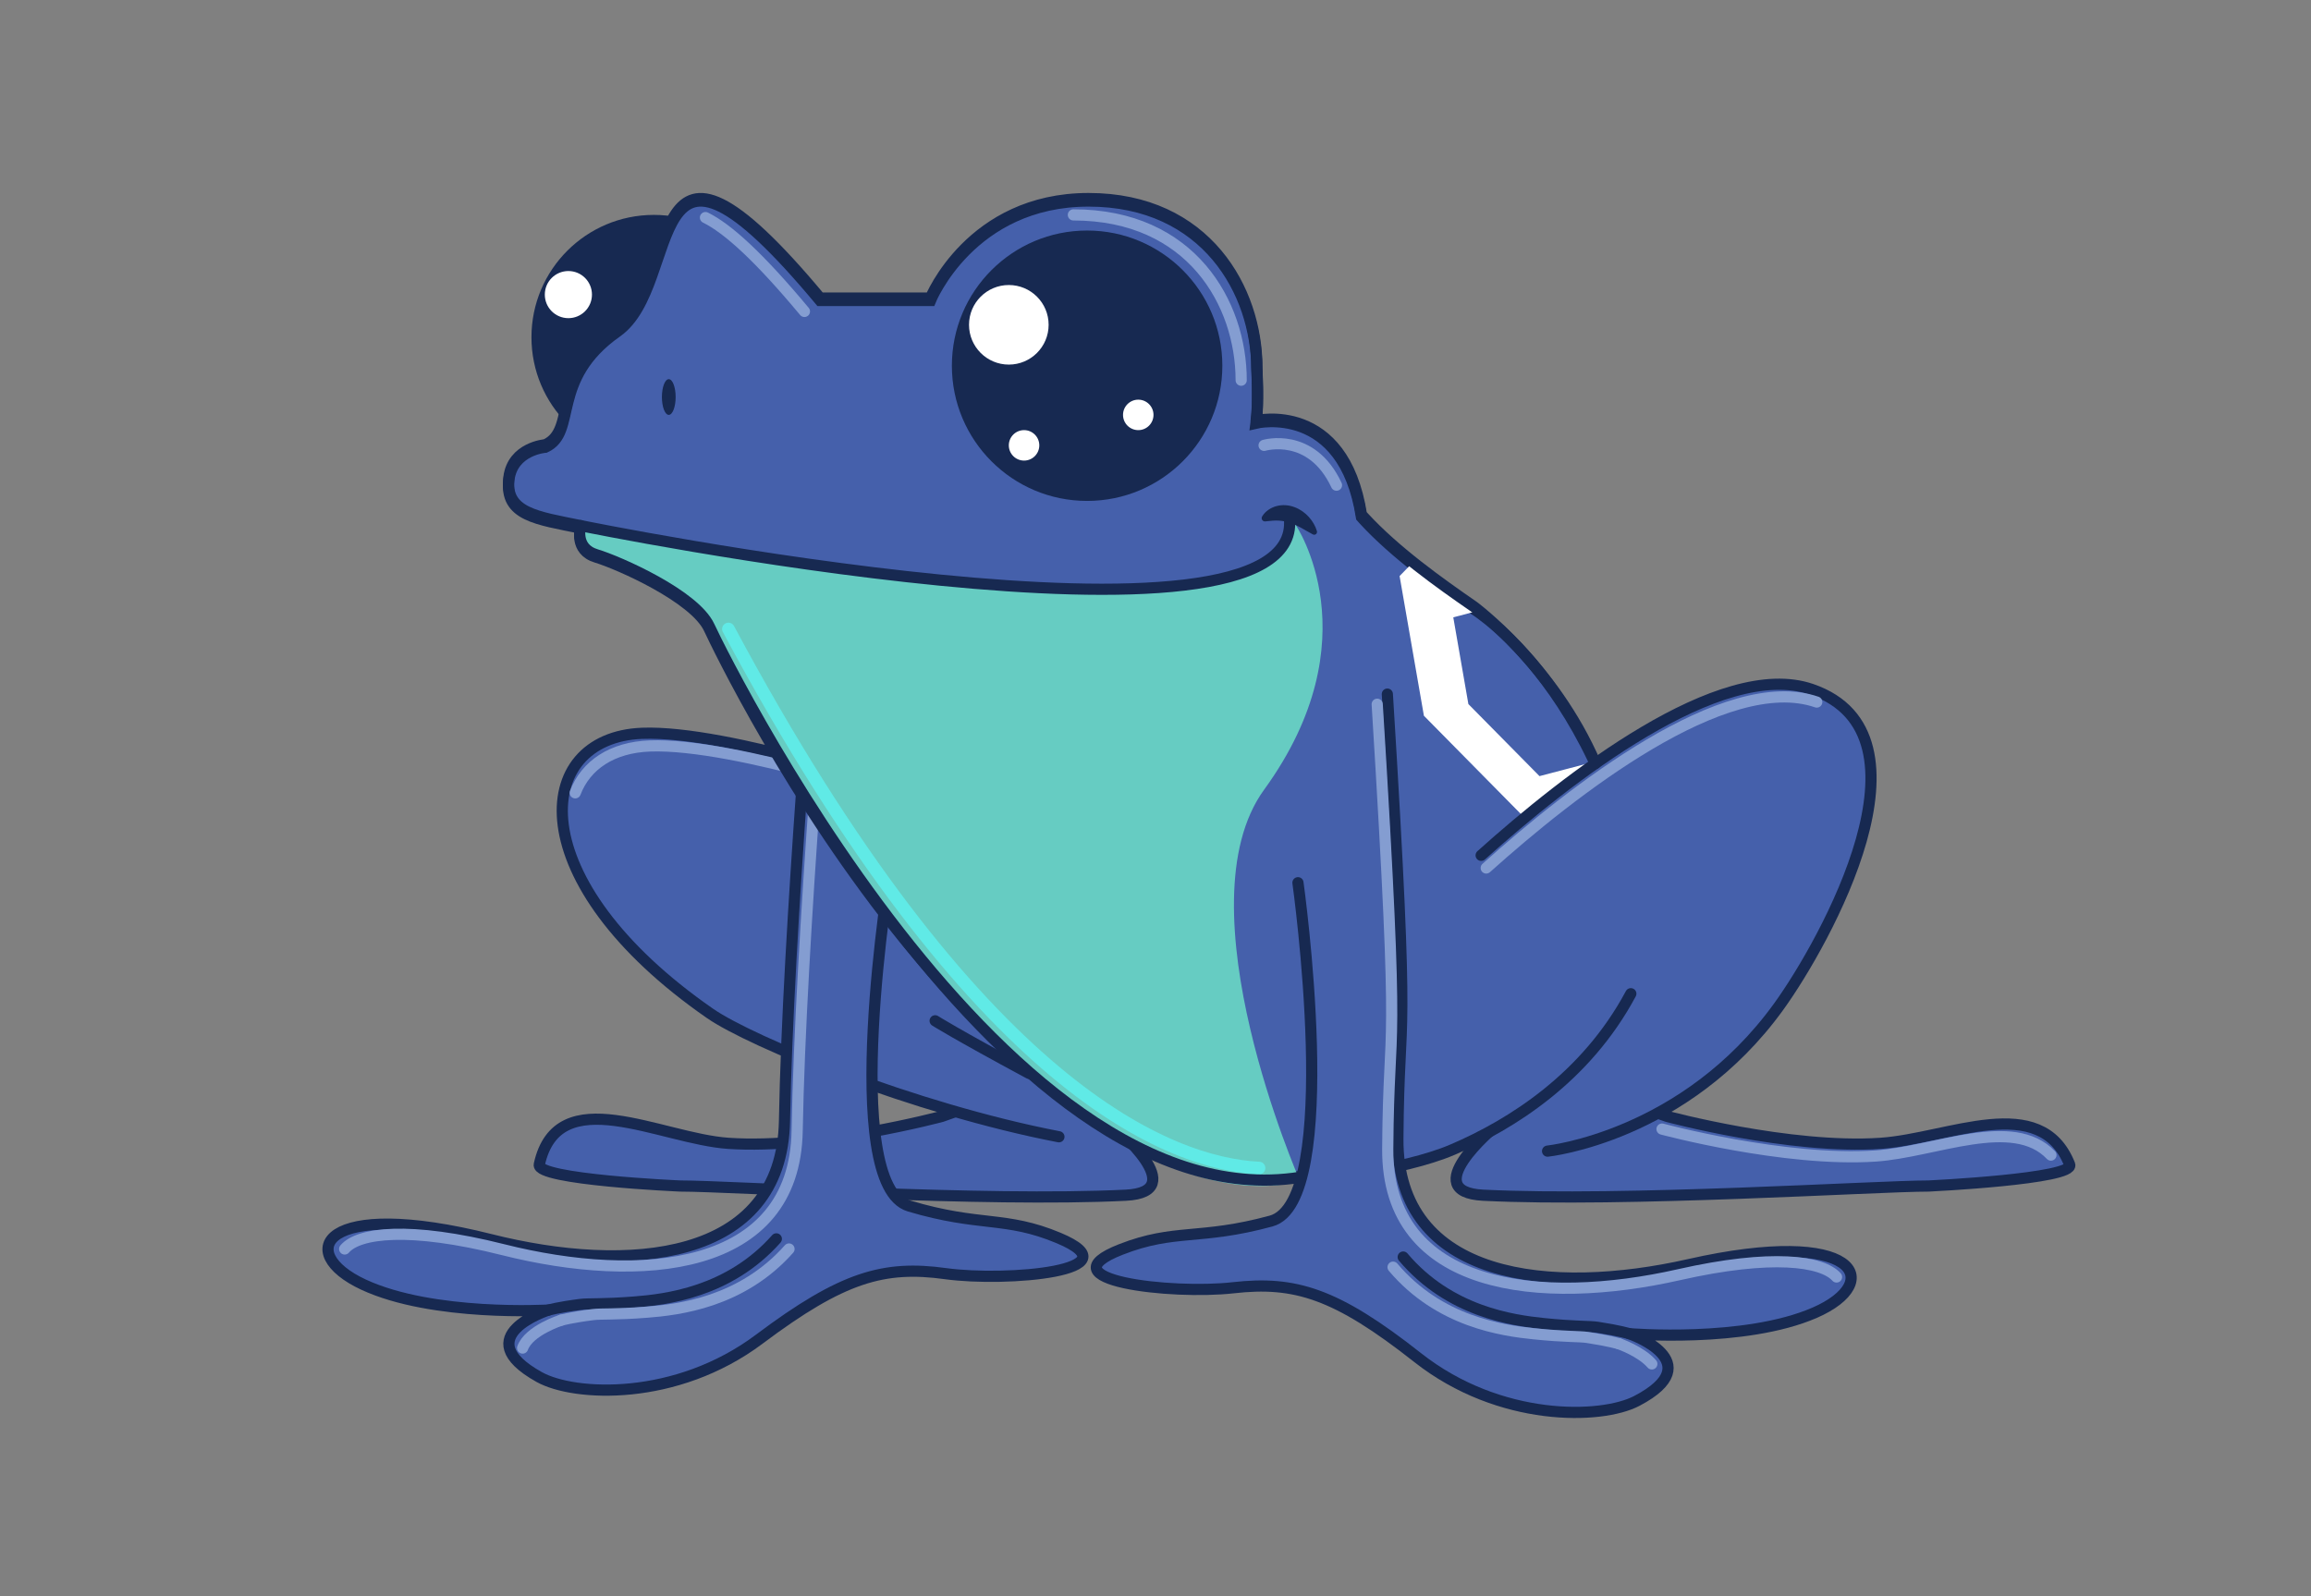 <svg xmlns:dc="http://purl.org/dc/elements/1.1/" xmlns:cc="http://creativecommons.org/ns#" xmlns:rdf="http://www.w3.org/1999/02/22-rdf-syntax-ns#" xmlns:svg="http://www.w3.org/2000/svg" xmlns="http://www.w3.org/2000/svg" xmlns:sodipodi="http://sodipodi.sourceforge.net/DTD/sodipodi-0.dtd" xmlns:inkscape="http://www.inkscape.org/namespaces/inkscape" width="1215.761" height="840" viewBox="0 0 1215.761 840"><rect x="0" y="0" width="1215.761" height="840" fill="#808080" stroke="none"/><defs id="defs6"><clipPath clipPathUnits="userSpaceOnUse" id="clipPath18"><path d="M 0,630 H 911.821 V 0 H 0 Z" id="path16" /></clipPath><clipPath clipPathUnits="userSpaceOnUse" id="clipPath74"><path d="m 513.119,362.527 18.617,-49.259 19.848,-27.942 81.58,-7.742 7.511,22.152 c -12.463,50.663 -52.891,85.482 -59.079,90.006 v 0 c -6.187,4.524 -24.45,17.929 -24.45,17.929 v 0 z" id="path72" /></clipPath><clipPath clipPathUnits="userSpaceOnUse" id="clipPath82"><path d="M 530.137,434.637 H 673.091 V 281.395 H 530.137 Z" id="path80" /></clipPath><clipPath clipPathUnits="userSpaceOnUse" id="clipPath86"><path d="m 603.931,281.395 -73.794,116.386 69.16,36.856 73.794,-116.387 z" id="path84" /></clipPath><clipPath clipPathUnits="userSpaceOnUse" id="clipPath106"><path d="M 0,630 H 911.821 V 0 H 0 Z" id="path104" /></clipPath></defs><g id="g10" inkscape:groupmode="layer" inkscape:label="PC Frog 005 0521 v5 Complete" transform="matrix(1.333,0,0,-1.333,0,840)"><g id="g12"><g id="g14" clip-path="url(#clipPath18)"><g id="g20" transform="translate(439.962,185.102)"><path d="m 0,0 c 0,0 30.64,-25.471 4.325,-26.775 -55.806,-2.771 -155.172,3.633 -175.822,3.633 0,0 -56.949,2.474 -55.633,8.481 7.312,33.379 47.771,10.181 74.644,8.366 35.84,-2.417 84.24,10.636 84.24,10.636 l 56.306,19.888 z" style="fill:#4560ab;fill-opacity:1;fill-rule:nonzero;stroke:none" id="path22" /></g><g id="g24" transform="translate(439.962,185.102)"><path d="m 0,0 c 0,0 30.64,-25.471 4.325,-26.775 -55.806,-2.771 -155.172,3.633 -175.822,3.633 0,0 -56.949,2.474 -55.633,8.481 7.312,33.379 47.771,10.181 74.644,8.366 35.84,-2.417 84.24,10.636 84.24,10.636 l 56.306,19.888 z" style="fill:none;stroke:#172951;stroke-width:4.413;stroke-linecap:butt;stroke-linejoin:miter;stroke-miterlimit:10;stroke-dasharray:none;stroke-opacity:1" id="path26" /></g><g id="g28" transform="translate(502.199,184.438)"><path d="m 0,0 c 47.631,28.936 -142.928,132.873 -142.928,132.873 0,0 -71.729,24.669 -105.854,23.365 -43.675,-1.669 -48.234,-58.505 26.781,-110.569 16.305,-11.317 80.345,-37.63 137.709,-48.708" style="fill:#4560ab;fill-opacity:1;fill-rule:nonzero;stroke:#172951;stroke-width:4.413;stroke-linecap:round;stroke-linejoin:round;stroke-miterlimit:10;stroke-dasharray:none;stroke-opacity:1" id="path30" /></g><g id="g32" transform="translate(505.199,179.438)"><path d="m 0,0 c 47.631,28.936 -142.928,132.873 -142.928,132.873 0,0 -71.729,24.669 -105.854,23.365 -14.859,-0.568 -25.19,-7.52 -29.401,-18.498" style="fill:none;stroke:#849dd1;stroke-width:4.413;stroke-linecap:round;stroke-linejoin:round;stroke-miterlimit:10;stroke-dasharray:none;stroke-opacity:1" id="path34" /></g><g id="g36" transform="translate(322.316,394.371)"><path d="m 0,0 c 0,0 -11.425,-132.632 -12.71,-206.592 -0.971,-56.024 -62.051,-60.536 -116.002,-46.964 -66.632,16.767 -77.593,-5.008 -50.148,-17.775 27.446,-12.76 73.027,-10.046 73.027,-10.046 0,0 -32.638,-10.332 -3.645,-26.457 13.854,-7.703 53.991,-9.676 86.869,15.001 32.877,24.676 49.218,29.163 73.463,25.826 24.252,-3.336 75.41,1.192 44.619,14.075 -21.099,8.831 -30.862,4.251 -58.915,12.604 -28.053,8.353 -7.416,133.781 -7.416,133.781" style="fill:#4560ab;fill-opacity:1;fill-rule:nonzero;stroke:#172951;stroke-width:4.413;stroke-linecap:round;stroke-linejoin:round;stroke-miterlimit:10;stroke-dasharray:none;stroke-opacity:1" id="path38" /></g><g id="g40" transform="translate(216.484,112.994)"><path d="m 0,0 c 0,0 3.673,1.075 12.514,2.207 3.321,0.428 8.501,-0.042 21.269,0.954 12.371,0.968 37.402,3.807 56.119,24.943" style="fill:#4560ab;fill-opacity:1;fill-rule:nonzero;stroke:#172951;stroke-width:4.413;stroke-linecap:round;stroke-linejoin:round;stroke-miterlimit:10;stroke-dasharray:none;stroke-opacity:1" id="path42" /></g><g id="g44" transform="translate(221.484,108.994)"><path d="M 0,0 C 0,0 -12.749,-4.035 -15.233,-10.999" style="fill:none;stroke:#849dd1;stroke-width:4.413;stroke-linecap:round;stroke-linejoin:round;stroke-miterlimit:10;stroke-dasharray:none;stroke-opacity:1" id="path46" /></g><g id="g48" transform="translate(327.316,390.371)"><path d="m 0,0 c 0,0 -11.425,-132.632 -12.71,-206.592 -0.971,-56.024 -62.051,-60.536 -116.002,-46.964 -37.257,9.375 -57.109,6.701 -62.574,0.287" style="fill:none;stroke:#849dd1;stroke-width:4.413;stroke-linecap:round;stroke-linejoin:round;stroke-miterlimit:10;stroke-dasharray:none;stroke-opacity:1" id="path50" /></g><g id="g52" transform="translate(221.484,108.994)"><path d="m 0,0 c 0,0 3.673,1.075 12.514,2.207 3.321,0.428 8.501,-0.042 21.269,0.954 12.371,0.968 37.402,3.807 56.119,24.943" style="fill:none;stroke:#849dd1;stroke-width:4.413;stroke-linecap:round;stroke-linejoin:round;stroke-miterlimit:10;stroke-dasharray:none;stroke-opacity:1" id="path54" /></g><g id="g56" transform="translate(306.344,497.024)"><path d="m 0,0 c 0,-26.677 -21.625,-48.301 -48.299,-48.301 -26.678,0 -48.303,21.624 -48.303,48.301 0,26.676 21.625,48.3 48.303,48.3 C -21.625,48.3 0,26.676 0,0" style="fill:#172951;fill-opacity:1;fill-rule:nonzero;stroke:none" id="path58" /></g><g id="g60" transform="translate(652.13,237.876)"><path d="m 0,0 c -9.173,114.846 -70.534,151.866 -70.534,151.866 -13.607,9.406 -31.047,21.809 -43.487,35.38 l -0.798,0.899 c -7.105,45.347 -41.566,37.107 -41.566,37.107 1.046,7.134 0.274,21.246 0.274,21.246 0,30.275 -19.881,66.418 -66.416,66.418 -46.542,0 -62.381,-39.264 -62.381,-39.264 h -43.573 c -71.782,86.147 -53.466,6.438 -80.198,-12.377 -26.737,-18.81 -15.351,-39.605 -28.223,-45.546 0,0 -12.936,-0.966 -14.393,-12.938 -1.711,-14.109 11.094,-15.464 28.302,-18.992 0,0 -2.644,-8.824 6.18,-11.473 8.825,-2.649 38.831,-15.886 44.567,-28.242 5.738,-12.354 118.252,-246.981 253.413,-213.227" style="fill:#4560ab;fill-opacity:1;fill-rule:nonzero;stroke:#172951;stroke-width:4.413;stroke-linecap:butt;stroke-linejoin:miter;stroke-miterlimit:10;stroke-dasharray:none;stroke-opacity:1" id="path62" /></g><g id="g64" transform="translate(511.281,423.045)"><path d="m 0,0 c 0,0 30.881,-45.036 -12.398,-104.636 -33.38,-45.966 14.055,-154.196 14.055,-154.196 0,0 -94.744,-39.322 -228.457,210.634 0,0 -8.045,17.669 -26.436,26.246 -18.394,8.577 -32.851,9.397 -30.833,21.952 0,0 101.933,-19.465 149.141,-22.416 47.213,-2.946 61.634,-4.279 78.881,-2.516 17.254,1.768 24.217,3.007 24.217,3.007 l 19.432,6.873 z" style="fill:#66ccc2;fill-opacity:1;fill-rule:nonzero;stroke:none" id="path66" /></g></g></g><g id="g68"><g id="g70" clip-path="url(#clipPath74)"><g id="g76"><g id="g78" /><g id="g98"><g clip-path="url(#clipPath82)" id="g96"><g id="g94"><g clip-path="url(#clipPath86)" id="g92"><g transform="translate(551.263,409.039)" id="g90"><path d="m 0,0 10.689,-61.437 50.345,-51.022 39.668,10.412 L 90.013,-40.61 39.664,10.41 0,0 m 78.414,-79.458 -22.106,-5.808 -28.065,28.439 -5.959,34.246 22.106,5.808 28.074,-28.445 z" style="fill:#ffffff;fill-opacity:1;fill-rule:nonzero;stroke:none" id="path88" /></g></g></g></g></g></g></g></g><g id="g100"><g id="g102" clip-path="url(#clipPath106)"><g id="g108" transform="translate(589.673,185.102)"><path d="m 0,0 c 0,0 -30.64,-25.471 -4.325,-26.775 55.807,-2.771 155.173,3.633 175.823,3.633 0,0 57.898,2.763 55.631,8.481 -11.455,28.909 -47.77,10.181 -74.643,8.366 C 116.646,-8.712 68.247,4.341 68.247,4.341 L 11.942,24.229 Z" style="fill:#4560ab;fill-opacity:1;fill-rule:nonzero;stroke:none" id="path110" /></g><g id="g112" transform="translate(589.673,185.102)"><path d="m 0,0 c 0,0 -30.64,-25.471 -4.325,-26.775 55.807,-2.771 155.173,3.633 175.823,3.633 0,0 57.898,2.763 55.631,8.481 -11.455,28.909 -47.77,10.181 -74.643,8.366 C 116.646,-8.712 68.247,4.341 68.247,4.341 L 11.942,24.229 Z" style="fill:none;stroke:#172951;stroke-width:4.413;stroke-linecap:butt;stroke-linejoin:miter;stroke-miterlimit:10;stroke-dasharray:none;stroke-opacity:1" id="path114" /></g><g id="g116" transform="translate(809.409,174.175)"><path d="m 0,0 c -14.992,15.759 -45.735,1.221 -69.249,-0.367 -35.841,-2.417 -84.239,10.636 -84.239,10.636" style="fill:none;stroke:#849dd1;stroke-width:4.413;stroke-linecap:round;stroke-linejoin:round;stroke-miterlimit:10;stroke-dasharray:none;stroke-opacity:1" id="path118" /></g><g id="g120" transform="translate(496.883,169.052)"><path d="M 0,0 C -34.097,1.707 -111.251,29.316 -209.402,212.796" style="fill:none;stroke:#60eae6;stroke-width:5;stroke-linecap:round;stroke-linejoin:round;stroke-miterlimit:10;stroke-dasharray:none;stroke-opacity:1" id="path122" /></g><g id="g124" transform="translate(584.545,292.505)"><path d="M 0,0 C 33.849,30.396 94.455,77.94 130.446,65.511 181.49,47.886 135.863,-34.155 117.483,-59.643 80.379,-111.106 26.211,-116.771 26.211,-116.771" style="fill:#4560ab;fill-opacity:1;fill-rule:nonzero;stroke:#172951;stroke-width:4.413;stroke-linecap:round;stroke-linejoin:round;stroke-miterlimit:10;stroke-dasharray:none;stroke-opacity:1" id="path126" /></g><g id="g128" transform="translate(586.545,287.505)"><path d="M 0,0 C 33.849,30.396 94.455,77.94 130.446,65.511" style="fill:none;stroke:#849dd1;stroke-width:4.413;stroke-linecap:round;stroke-linejoin:round;stroke-miterlimit:10;stroke-dasharray:none;stroke-opacity:1" id="path130" /></g><g id="g132" transform="translate(629.657,328.796)"><path d="m 0,0 c -16.631,38.691 -48.061,61.924 -48.061,61.924 -13.606,9.406 -31.046,21.811 -43.487,35.382 l -0.798,0.897 c -7.104,45.345 -41.565,37.109 -41.565,37.109 1.046,7.132 0.273,21.245 0.273,21.245 0,30.276 -19.881,66.421 -66.416,66.421 -46.542,0 -62.381,-39.267 -62.381,-39.267 h -43.572 c -71.782,86.148 -53.466,6.439 -80.199,-12.371 -26.736,-18.817 -15.35,-39.612 -28.222,-45.551 0,0 -12.936,-0.967 -14.393,-12.938 -1.712,-14.106 11.094,-15.464 28.302,-18.993 0,0 -2.644,-8.824 6.18,-11.472 8.825,-2.649 38.83,-15.887 44.567,-28.244 8.263,-17.783 130.281,-262.119 253.413,-211.848" style="fill:none;stroke:#172951;stroke-width:4.413;stroke-linecap:round;stroke-linejoin:round;stroke-miterlimit:10;stroke-dasharray:none;stroke-opacity:1" id="path134" /></g><g id="g136" transform="translate(489.837,480.061)"><path d="M 0,0 C 0,30.276 -19.69,65.264 -66.226,65.264 M -172.365,27.153 c -17.945,21.534 -30.26,32.708 -39.058,37.053" style="fill:none;stroke:#849dd1;stroke-width:4.413;stroke-linecap:round;stroke-linejoin:round;stroke-miterlimit:10;stroke-dasharray:none;stroke-opacity:1" id="path138" /></g><g id="g140" transform="translate(498.093,426.247)"><path d="m 0,0 c 0.655,1.124 1.459,1.908 2.432,2.607 0.964,0.679 2.067,1.198 3.245,1.51 2.357,0.656 4.971,0.424 7.2,-0.44 2.247,-0.854 4.136,-2.251 5.6,-3.879 1.461,-1.638 2.554,-3.495 3.162,-5.559 0.174,-0.592 -0.164,-1.213 -0.757,-1.387 -0.288,-0.085 -0.583,-0.048 -0.831,0.081 l -0.028,0.014 c -1.814,0.95 -3.377,1.938 -4.909,2.754 -1.524,0.82 -2.968,1.501 -4.376,1.938 C 9.326,-1.924 7.985,-1.69 6.51,-1.607 5.052,-1.516 3.373,-1.678 1.578,-1.888 L 1.261,-1.925 C 0.556,-2.007 -0.083,-1.502 -0.166,-0.797 -0.199,-0.509 -0.135,-0.232 0,0" style="fill:#172951;fill-opacity:1;fill-rule:nonzero;stroke:none" id="path142" /></g><g id="g144" transform="translate(229.138,422.654)"><path d="M 0,0 C 0,0 285.057,-58.246 279.764,2.649" style="fill:none;stroke:#172951;stroke-width:4.413;stroke-linecap:round;stroke-linejoin:round;stroke-miterlimit:10;stroke-dasharray:none;stroke-opacity:1" id="path146" /></g><g id="g148" transform="translate(266.647,473.426)"><path d="m 0,0 c 0,-3.894 -1.216,-7.052 -2.712,-7.052 -1.5,0 -2.712,3.158 -2.712,7.052 0,3.895 1.212,7.054 2.712,7.054 C -1.216,7.054 0,3.895 0,0" style="fill:#172951;fill-opacity:1;fill-rule:nonzero;stroke:none" id="path150" /></g><g id="g152" transform="translate(482.404,485.783)"><path d="m 0,0 c 0,-29.474 -23.896,-53.37 -53.372,-53.37 -29.474,0 -53.367,23.896 -53.367,53.37 0,29.476 23.893,53.368 53.367,53.368 C -23.896,53.368 0,29.476 0,0" style="fill:#172951;fill-opacity:1;fill-rule:nonzero;stroke:none" id="path154" /></g><g id="g156" transform="translate(382.429,501.938)"><path d="m 0,0 c 0,8.674 7.038,15.704 15.708,15.704 8.677,0 15.709,-7.03 15.709,-15.704 0,-8.675 -7.032,-15.71 -15.709,-15.71 C 7.038,-15.71 0,-8.675 0,0" style="fill:#ffffff;fill-opacity:1;fill-rule:nonzero;stroke:none" id="path158" /></g><g id="g160" transform="translate(517.475,164.291)"><path d="m 0,0 c 0,0 35.749,3.44 55.818,12.037 23.307,9.985 52.594,28.434 70.322,61.548" style="fill:#4560ab;fill-opacity:1;fill-rule:nonzero;stroke:#172951;stroke-width:4.413;stroke-linecap:round;stroke-linejoin:round;stroke-miterlimit:10;stroke-dasharray:none;stroke-opacity:1" id="path162" /></g><g id="g164" transform="translate(443.209,466.373)"><path d="m 0,0 c 0,3.318 2.692,6.013 6.018,6.013 3.315,0 6.007,-2.695 6.007,-6.013 0,-3.324 -2.692,-6.015 -6.007,-6.015 C 2.692,-6.015 0,-3.324 0,0" style="fill:#ffffff;fill-opacity:1;fill-rule:nonzero;stroke:none" id="path166" /></g><g id="g168" transform="translate(398.137,454.347)"><path d="M 0,0 C 0,3.32 2.693,6.012 6.018,6.012 9.336,6.012 12.029,3.32 12.029,0 12.029,-3.32 9.336,-6.014 6.018,-6.014 2.693,-6.014 0,-3.32 0,0" style="fill:#ffffff;fill-opacity:1;fill-rule:nonzero;stroke:none" id="path170" /></g><g id="g172" transform="translate(215.014,513.862)"><path d="m 0,0 c 0,5.14 4.166,9.302 9.303,9.302 5.141,0 9.303,-4.162 9.303,-9.302 0,-5.14 -4.162,-9.303 -9.303,-9.303 C 4.166,-9.303 0,-5.14 0,0" style="fill:#ffffff;fill-opacity:1;fill-rule:nonzero;stroke:none" id="path174" /></g><g id="g176" transform="translate(498.882,454.347)"><path d="M 0,0 C 0,0 18.615,5.574 28.571,-15.72" style="fill:none;stroke:#849dd1;stroke-width:4.413;stroke-linecap:round;stroke-linejoin:round;stroke-miterlimit:10;stroke-dasharray:none;stroke-opacity:1" id="path178" /></g><g id="g180" transform="translate(547.523,356.153)"><path d="m 0,0 c 9.317,-150.36 4.534,-118.801 4.158,-175.486 -0.377,-56.03 60.578,-62.007 114.842,-49.733 67.015,15.16 77.453,-6.872 49.706,-18.973 -27.748,-12.098 -73.248,-8.294 -73.248,-8.294 0,0 32.38,-11.11 3.008,-26.533 -14.036,-7.37 -54.205,-8.377 -86.484,17.078 -32.275,25.459 -48.505,30.34 -72.819,27.586 -24.33,-2.753 -75.36,3.001 -44.269,15.141 21.301,8.323 30.953,3.509 59.202,11.187 28.246,7.677 10.624,133.563 10.624,133.563" style="fill:#4560ab;fill-opacity:1;fill-rule:nonzero;stroke:#172951;stroke-width:4.413;stroke-linecap:round;stroke-linejoin:round;stroke-miterlimit:10;stroke-dasharray:none;stroke-opacity:1" id="path182" /></g><g id="g184" transform="translate(642.981,103.667)"><path d="m 0,0 c 0,0 -3.648,1.168 -12.46,2.51 -3.309,0.507 -8.496,0.161 -21.235,1.464 -12.346,1.264 -37.303,4.705 -55.508,26.284" style="fill:#4560ab;fill-opacity:1;fill-rule:nonzero;stroke:#172951;stroke-width:4.413;stroke-linecap:round;stroke-linejoin:round;stroke-miterlimit:10;stroke-dasharray:none;stroke-opacity:1" id="path186" /></g><g id="g188" transform="translate(638.981,99.667)"><path d="M 0,0 C 0,0 8.608,-2.954 12.922,-7.931" style="fill:none;stroke:#849dd1;stroke-width:4.413;stroke-linecap:round;stroke-linejoin:round;stroke-miterlimit:10;stroke-dasharray:none;stroke-opacity:1" id="path190" /></g><g id="g192" transform="translate(543.523,352.153)"><path d="m 0,0 c 9.317,-150.36 4.534,-118.801 4.158,-175.486 -0.377,-56.03 60.578,-62.007 114.842,-49.733 36.828,8.331 56.57,5.429 62.277,-0.883" style="fill:none;stroke:#849dd1;stroke-width:4.413;stroke-linecap:round;stroke-linejoin:round;stroke-miterlimit:10;stroke-dasharray:none;stroke-opacity:1" id="path194" /></g><g id="g196" transform="translate(638.981,99.667)"><path d="m 0,0 c 0,0 -3.648,1.168 -12.46,2.51 -3.309,0.507 -8.496,0.161 -21.235,1.464 -12.346,1.264 -37.303,4.705 -55.508,26.284" style="fill:none;stroke:#849dd1;stroke-width:4.413;stroke-linecap:round;stroke-linejoin:round;stroke-miterlimit:10;stroke-dasharray:none;stroke-opacity:1" id="path198" /></g><g id="g200" transform="translate(369.058,227.185)"><path d="M 0,0 C 0,0 7.78,-4.986 37.072,-20.758" style="fill:#4560ab;fill-opacity:1;fill-rule:nonzero;stroke:#172951;stroke-width:4.413;stroke-linecap:round;stroke-linejoin:round;stroke-miterlimit:10;stroke-dasharray:none;stroke-opacity:1" id="path202" /></g></g></g></g></svg>
